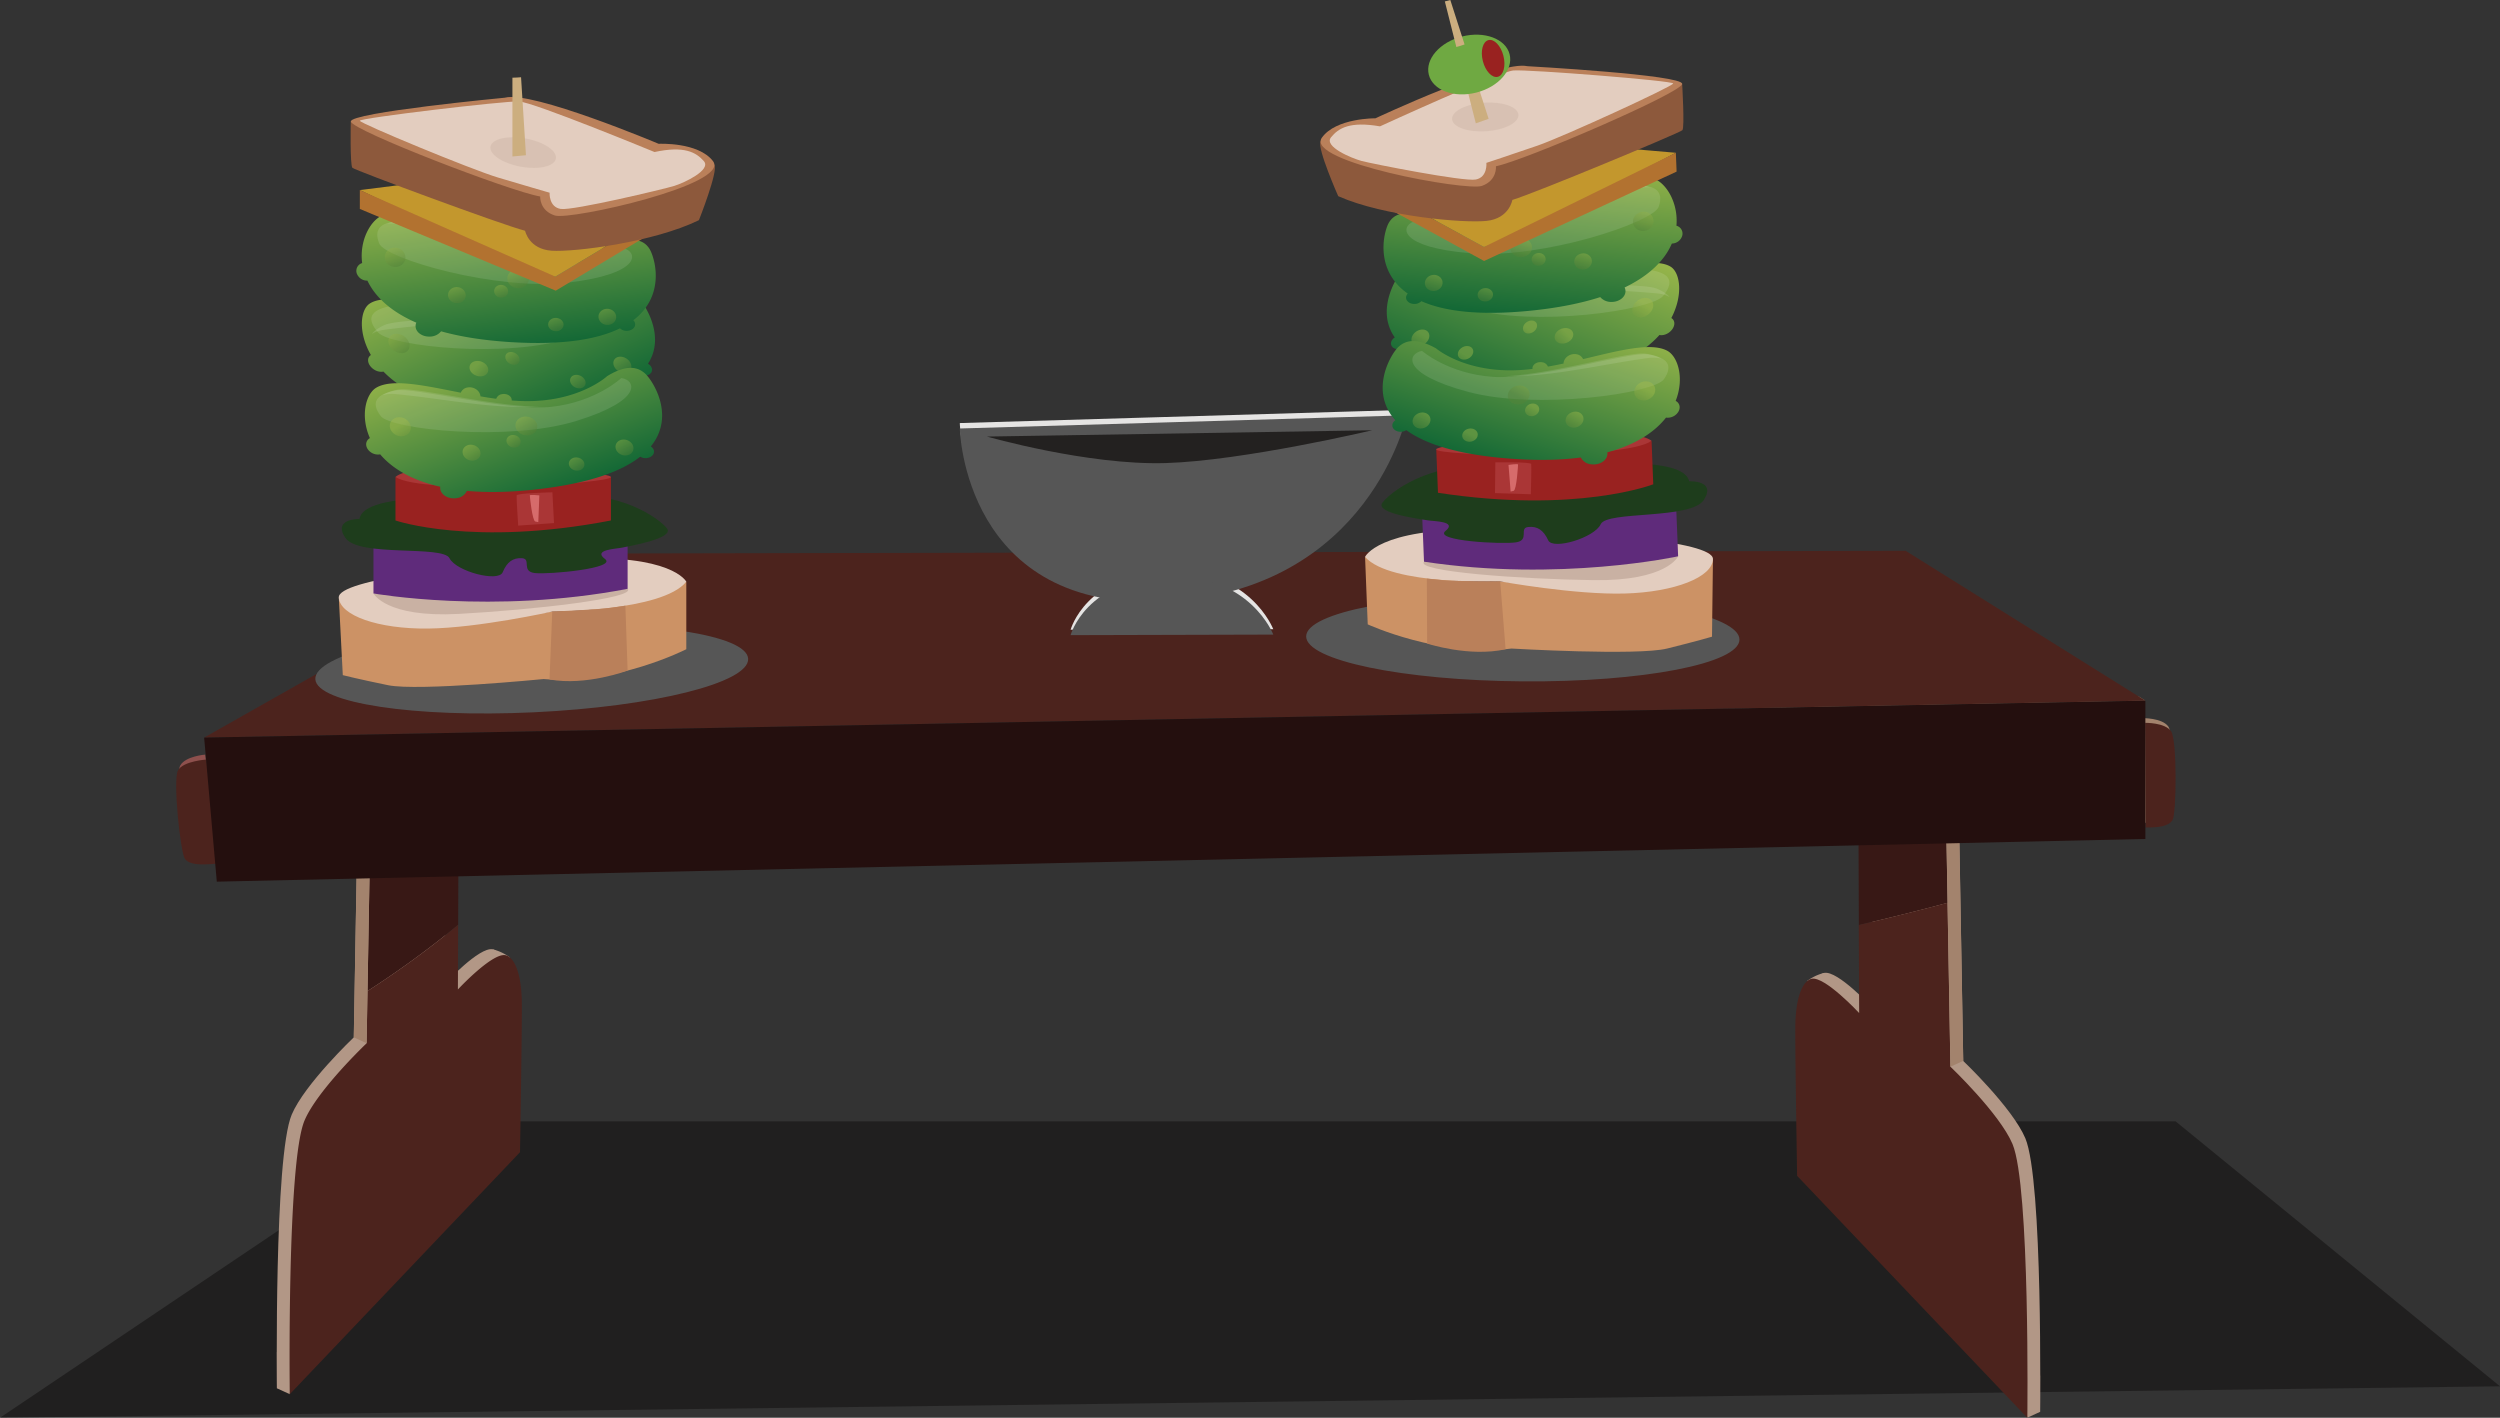 <svg xmlns="http://www.w3.org/2000/svg" xmlns:xlink="http://www.w3.org/1999/xlink" width="1737.34" height="985.23" viewBox="0 0 1737.34 985.23"><rect x="0" y="0" width="1737.34" height="985.23" fill="#333333" stroke="none"/><defs><style>.cls-1{fill:#030202;opacity:0.39;}.cls-2{fill:#8e504d;}.cls-3{fill:#4c231d;}.cls-4{fill:#a3836d;}.cls-5{fill:#240f0e;}.cls-6{fill:#60493a;}.cls-69,.cls-7{fill:#7f6858;}.cls-8{fill:#b29786;}.cls-9{fill:#381815;}.cls-10{fill:#e5e4e3;}.cls-11{fill:#565656;}.cls-12{fill:#232120;}.cls-13{fill:#cc9265;}.cls-14{fill:#e3cdbf;}.cls-15{fill:#c9b1a3;}.cls-16{fill:#5f2b7b;}.cls-17{fill:#1e3d1c;}.cls-18{fill:#ba805a;}.cls-19{fill:#992220;}.cls-20{fill:#aa3636;}.cls-21{fill:url(#linear-gradient);}.cls-22{fill:#fff;}.cls-22,.cls-69{opacity:0.11;}.cls-23{opacity:0.45;}.cls-24{fill:url(#linear-gradient-2);}.cls-25{fill:url(#linear-gradient-3);}.cls-26{fill:url(#linear-gradient-4);}.cls-27{fill:url(#linear-gradient-5);}.cls-28{fill:url(#linear-gradient-6);}.cls-29{fill:url(#linear-gradient-7);}.cls-30{fill:url(#linear-gradient-8);}.cls-31{fill:url(#linear-gradient-9);}.cls-32{fill:url(#linear-gradient-10);}.cls-33{fill:url(#linear-gradient-11);}.cls-34{fill:url(#linear-gradient-12);}.cls-35{fill:url(#linear-gradient-13);}.cls-36{fill:url(#linear-gradient-14);}.cls-37{fill:url(#linear-gradient-15);}.cls-38{fill:url(#linear-gradient-16);}.cls-39{fill:url(#linear-gradient-17);}.cls-40{fill:url(#linear-gradient-18);}.cls-41{fill:url(#linear-gradient-19);}.cls-42{fill:url(#linear-gradient-20);}.cls-43{fill:url(#linear-gradient-21);}.cls-44{fill:#c3972d;}.cls-45{fill:#b27230;}.cls-46{fill:#8d593c;}.cls-47{fill:#d66b6b;}.cls-48{fill:url(#linear-gradient-22);}.cls-49{fill:url(#linear-gradient-23);}.cls-50{fill:url(#linear-gradient-24);}.cls-51{fill:url(#linear-gradient-25);}.cls-52{fill:url(#linear-gradient-26);}.cls-53{fill:url(#linear-gradient-27);}.cls-54{fill:url(#linear-gradient-28);}.cls-55{fill:url(#linear-gradient-29);}.cls-56{fill:url(#linear-gradient-30);}.cls-57{fill:url(#linear-gradient-31);}.cls-58{fill:url(#linear-gradient-32);}.cls-59{fill:url(#linear-gradient-33);}.cls-60{fill:url(#linear-gradient-34);}.cls-61{fill:url(#linear-gradient-35);}.cls-62{fill:url(#linear-gradient-36);}.cls-63{fill:url(#linear-gradient-37);}.cls-64{fill:url(#linear-gradient-38);}.cls-65{fill:url(#linear-gradient-39);}.cls-66{fill:url(#linear-gradient-40);}.cls-67{fill:url(#linear-gradient-41);}.cls-68{fill:url(#linear-gradient-42);}.cls-70{fill:#ccae7f;}.cls-71{fill:#6fa942;}</style><linearGradient id="linear-gradient" x1="-2302.2" y1="-4099.03" x2="-2289.46" y2="-3934.25" gradientTransform="translate(3884.55 3225.4) rotate(-19.99)" gradientUnits="userSpaceOnUse"><stop offset="0" stop-color="#a1bb4b"/><stop offset="1" stop-color="#005d33"/></linearGradient><linearGradient id="linear-gradient-2" x1="-2328.17" y1="-4020.74" x2="-2323.79" y2="-4005.73" gradientTransform="matrix(0.79, 0.61, -0.61, 0.79, -272.72, 4853.24)" gradientUnits="userSpaceOnUse"><stop offset="0" stop-color="#a1bb4b"/><stop offset="1" stop-color="#548239"/></linearGradient><linearGradient id="linear-gradient-3" x1="-2289.68" y1="-4028.38" x2="-2284.5" y2="-4010.64" gradientTransform="translate(-615.92 4747.63) rotate(41.86)" xlink:href="#linear-gradient-2"/><linearGradient id="linear-gradient-4" x1="-2230.6" y1="-3982.32" x2="-2226.22" y2="-3967.31" gradientTransform="translate(-226.85 4760.62) rotate(37.6)" xlink:href="#linear-gradient-2"/><linearGradient id="linear-gradient-5" x1="-2263.2" y1="-3980.37" x2="-2259.56" y2="-3967.88" gradientTransform="translate(-702.41 4700.86) rotate(43.62)" xlink:href="#linear-gradient-2"/><linearGradient id="linear-gradient-6" x1="-2371.91" y1="-4051.12" x2="-2366.69" y2="-4033.23" gradientTransform="translate(-99.9 4906.72) rotate(35)" xlink:href="#linear-gradient-2"/><linearGradient id="linear-gradient-7" x1="-2300.27" y1="-4010.73" x2="-2296.81" y2="-3998.88" gradientTransform="translate(-277.78 4821.42) rotate(37.75)" xlink:href="#linear-gradient-2"/><linearGradient id="linear-gradient-8" x1="-1301" y1="-1830.69" x2="-1289.5" y2="-1681.88" gradientTransform="translate(2091.48 1617.63) rotate(-16.25)" xlink:href="#linear-gradient"/><linearGradient id="linear-gradient-9" x1="-1331.29" y1="-1753.02" x2="-1327.24" y2="-1739.12" gradientTransform="matrix(0.57, 0.82, -0.82, 0.57, -347.45, 2400.95)" xlink:href="#linear-gradient-2"/><linearGradient id="linear-gradient-10" x1="-1289.98" y1="-1761.79" x2="-1285.19" y2="-1745.36" gradientTransform="translate(-553.76 2265.53) rotate(61.33)" xlink:href="#linear-gradient-2"/><linearGradient id="linear-gradient-11" x1="-1228.25" y1="-1726.74" x2="-1224.2" y2="-1712.84" gradientTransform="translate(-278.35 2297.73) rotate(55.23)" xlink:href="#linear-gradient-2"/><linearGradient id="linear-gradient-12" x1="-1262.97" y1="-1723.57" x2="-1259.6" y2="-1712.02" gradientTransform="translate(-569.77 2218.29) rotate(63.41)" xlink:href="#linear-gradient-2"/><linearGradient id="linear-gradient-13" x1="-1374.27" y1="-1785.89" x2="-1369.44" y2="-1769.33" gradientTransform="matrix(0.63, 0.77, -0.77, 0.63, -224.22, 2483.06)" xlink:href="#linear-gradient-2"/><linearGradient id="linear-gradient-14" x1="-1300.52" y1="-1750.72" x2="-1297.32" y2="-1739.75" gradientTransform="translate(-343.69 2364.94) rotate(55.47)" xlink:href="#linear-gradient-2"/><linearGradient id="linear-gradient-15" x1="-107.55" y1="-231.06" x2="-96.92" y2="-93.54" gradientTransform="translate(462.87 347.04) rotate(-3.13)" xlink:href="#linear-gradient"/><linearGradient id="linear-gradient-16" x1="-139.81" y1="-157.85" x2="-135.95" y2="-144.63" gradientTransform="translate(190.26 363.52) rotate(81.32)" xlink:href="#linear-gradient-2"/><linearGradient id="linear-gradient-17" x1="-97.11" y1="-168.45" x2="-92.56" y2="-152.84" gradientTransform="translate(212.42 304.59) rotate(83.77)" xlink:href="#linear-gradient-2"/><linearGradient id="linear-gradient-18" x1="-36.23" y1="-137.08" x2="-32.37" y2="-123.87" gradientTransform="translate(299.72 273.08) rotate(81.32)" xlink:href="#linear-gradient-2"/><linearGradient id="linear-gradient-19" x1="-71.83" y1="-132.29" x2="-68.63" y2="-121.31" gradientTransform="matrix(0.1, 1, -1, 0.1, 268.17, 307.28)" xlink:href="#linear-gradient-2"/><linearGradient id="linear-gradient-20" x1="-181.69" y1="-188" x2="-177.09" y2="-172.24" gradientTransform="translate(135.89 389.84) rotate(78.41)" xlink:href="#linear-gradient-2"/><linearGradient id="linear-gradient-21" x1="-108.44" y1="-157.12" x2="-105.4" y2="-146.69" gradientTransform="translate(215.11 330.21) rotate(81.44)" xlink:href="#linear-gradient-2"/><linearGradient id="linear-gradient-22" x1="-2015.6" y1="-4018.47" x2="-2002.86" y2="-3853.69" gradientTransform="matrix(-0.95, -0.3, -0.3, 0.95, -2047.66, 3350.82)" xlink:href="#linear-gradient"/><linearGradient id="linear-gradient-23" x1="-2068.04" y1="-3875.94" x2="-2063.67" y2="-3860.93" gradientTransform="matrix(-0.61, -0.79, -0.79, 0.61, -3236.75, 956.64)" xlink:href="#linear-gradient-2"/><linearGradient id="linear-gradient-24" x1="-2029.56" y1="-3883.58" x2="-2024.38" y2="-3865.84" gradientTransform="matrix(-0.67, -0.74, -0.74, 0.67, -3179.87, 1283.23)" xlink:href="#linear-gradient-2"/><linearGradient id="linear-gradient-25" x1="-1943.99" y1="-3901.76" x2="-1939.62" y2="-3886.75" gradientTransform="matrix(-0.61, -0.79, -0.79, 0.61, -3281.28, 1071.96)" xlink:href="#linear-gradient-2"/><linearGradient id="linear-gradient-26" x1="-1976.59" y1="-3899.8" x2="-1972.95" y2="-3887.32" gradientTransform="matrix(-0.69, -0.72, -0.72, 0.69, -3161.15, 1501.04)" xlink:href="#linear-gradient-2"/><linearGradient id="linear-gradient-27" x1="-2085.31" y1="-3970.56" x2="-2080.09" y2="-3952.67" gradientTransform="matrix(-0.57, -0.82, -0.82, 0.57, -3296.02, 779.51)" xlink:href="#linear-gradient-2"/><linearGradient id="linear-gradient-28" x1="-2013.67" y1="-3930.17" x2="-2010.21" y2="-3918.32" gradientTransform="matrix(-0.61, -0.79, -0.79, 0.61, -3269.99, 1038.37)" xlink:href="#linear-gradient-2"/><linearGradient id="linear-gradient-29" x1="-1009.75" y1="-1769.03" x2="-998.24" y2="-1620.22" gradientTransform="matrix(-0.97, -0.24, -0.24, 0.97, -319.32, 1673.66)" xlink:href="#linear-gradient"/><linearGradient id="linear-gradient-30" x1="-1040.03" y1="-1691.36" x2="-1035.98" y2="-1677.47" gradientTransform="matrix(-0.82, -0.57, -0.57, 0.82, -717.72, 1082.22)" xlink:href="#linear-gradient-2"/><linearGradient id="linear-gradient-31" x1="-998.72" y1="-1700.13" x2="-993.93" y2="-1683.71" gradientTransform="matrix(-0.88, -0.48, -0.48, 0.88, -628.97, 1279.68)" xlink:href="#linear-gradient-2"/><linearGradient id="linear-gradient-32" x1="-937" y1="-1665.08" x2="-932.94" y2="-1651.18" gradientTransform="matrix(-0.82, -0.57, -0.57, 0.82, -724.43, 1119.99)" xlink:href="#linear-gradient-2"/><linearGradient id="linear-gradient-33" x1="-971.71" y1="-1661.91" x2="-968.34" y2="-1650.36" gradientTransform="matrix(-0.89, -0.45, -0.45, 0.89, -586.2, 1348.1)" xlink:href="#linear-gradient-2"/><linearGradient id="linear-gradient-34" x1="-1083.01" y1="-1724.23" x2="-1078.19" y2="-1707.67" gradientTransform="matrix(-0.77, -0.63, -0.63, 0.77, -779.3, 911.11)" xlink:href="#linear-gradient-2"/><linearGradient id="linear-gradient-35" x1="-1009.26" y1="-1689.06" x2="-1006.06" y2="-1678.09" gradientTransform="matrix(-0.82, -0.57, -0.57, 0.82, -718.69, 1099.65)" xlink:href="#linear-gradient-2"/><linearGradient id="linear-gradient-36" x1="190.1" y1="-237.1" x2="200.73" y2="-99.59" gradientTransform="matrix(-1, -0.02, -0.02, 1, 1257.96, 339.9)" xlink:href="#linear-gradient"/><linearGradient id="linear-gradient-37" x1="157.84" y1="-163.89" x2="161.69" y2="-150.68" gradientTransform="matrix(-0.99, -0.15, -0.15, 0.99, 1235.02, 359.87)" xlink:href="#linear-gradient-2"/><linearGradient id="linear-gradient-38" x1="200.54" y1="-174.49" x2="205.09" y2="-158.88" gradientTransform="matrix(-0.99, -0.11, -0.11, 0.99, 1241.41, 357.9)" xlink:href="#linear-gradient-2"/><linearGradient id="linear-gradient-39" x1="261.42" y1="-143.13" x2="265.28" y2="-129.91" gradientTransform="matrix(-0.99, -0.15, -0.15, 0.99, 1236.66, 374.15)" xlink:href="#linear-gradient-2"/><linearGradient id="linear-gradient-40" x1="225.82" y1="-138.34" x2="229.02" y2="-127.36" gradientTransform="matrix(-1, -0.1, -0.1, 1, 1246.09, 358.01)" xlink:href="#linear-gradient-2"/><linearGradient id="linear-gradient-41" x1="115.96" y1="-194.04" x2="120.56" y2="-178.29" gradientTransform="matrix(-0.98, -0.2, -0.2, 0.98, 1221.31, 358.23)" xlink:href="#linear-gradient-2"/><linearGradient id="linear-gradient-42" x1="189.21" y1="-163.17" x2="192.25" y2="-152.74" gradientTransform="matrix(-0.99, -0.15, -0.15, 0.99, 1234.91, 363.7)" xlink:href="#linear-gradient-2"/></defs><g id="Layer_2" data-name="Layer 2"><g id="Layer_1-2" data-name="Layer 1"><polygon class="cls-1" points="0 985.23 306.25 779.24 1511.88 779.24 1737.34 963.39 0 985.23"/><path class="cls-2" d="M142.66,524.4s-13.61,1-17.35,7.48,1.72,57.43,4.78,61.5,10.14,4.46,19.17,3.42Z"/><path class="cls-3" d="M143.46,527.83s-16,1-19.75,7.47,1.72,57.44,4.78,61.51,10.14,4.46,21.57,3.42Z"/><path class="cls-4" d="M1488.83,499.07s13.64-.27,18,5.8,3.74,57.34,1.08,61.69-9.67,5.39-18.76,5.21Z"/><path class="cls-3" d="M1490.74,502.33s13.65-.27,18,5.8,3.73,57.34,1.08,61.69-9.68,5.39-18.77,5.21Z"/><polygon class="cls-4" points="1490.89 486.9 1198.83 492.45 1486.4 484.1 1490.89 486.9"/><polygon class="cls-5" points="1276.74 405.89 1353.42 449.43 1366.16 449.43 1288.33 405.89 1276.74 405.89"/><polygon class="cls-6" points="1366.16 449.43 1366.16 447.66 1354.22 441.15 1354.22 442.75 1366.16 449.43"/><path class="cls-7" d="M1355.13,444.23s5.81-24.7-8.13-32.72-46.23-23.7-52.62-21.65c-8.82,2.84-6.45,19.28-6.45,19.28Z"/><polygon class="cls-7" points="1350.53 445 1355.13 444.23 1355.13 435.88 1348.35 434.33 1350.53 445"/><path class="cls-7" d="M1288.33,391.28a12,12,0,0,1,8.05-1.6c4.37.82,5.52,10.72,5.52,10.72Z"/><path class="cls-5" d="M1350.53,445s5.81-24.7-8.13-32.71-46.23-23.71-52.62-21.65c-8.82,2.83-6.45,19.27-6.45,19.27Z"/><polygon class="cls-3" points="141.86 512.57 367.66 384.76 1324.26 382.76 1490.89 486.9 141.86 512.57"/><path class="cls-8" d="M352.46,796.6l-160,168.18s-2.05-161,10.26-190.18c8.95-21.23,43.14-53.72,43.14-53.72l3-170.42L309.86,529l-.58,154.51s23.81-25.66,33.05-23.81c5.5,1.1,10.95,10.81,11.36,31.94C354,705.94,352.46,796.6,352.46,796.6Z"/><path class="cls-8" d="M201.37,968.87l-8.94-4.09v-25.2S205.24,942.12,201.37,968.87Z"/><path class="cls-8" d="M342.33,659.72a32.55,32.55,0,0,1,12.09,5.72l-12.09,9.14Z"/><path class="cls-9" d="M318.8,533.11l-61.06,21.44L255.4,688.71a663.9,663.9,0,0,0,63-46Z"/><path class="cls-3" d="M362.62,695.75c-.41-21.13-5.86-30.84-11.35-31.94-9.24-1.85-33.06,23.81-33.06,23.81l.17-44.89a663.9,663.9,0,0,1-63,46L254.77,725s-34.19,32.49-43.15,53.72c-12.31,29.16-10.25,190.18-10.25,190.18l160-168.19S362.9,710,362.62,695.75Z"/><polygon class="cls-4" points="245.83 720.88 254.77 724.97 257.74 554.55 248.81 550.46 245.83 720.88"/><path class="cls-8" d="M1257.72,813l160,168.19s2.06-161-10.25-190.19c-9-21.22-43.15-53.72-43.15-53.72l-3-170.41-61.06-21.44.59,154.51s-23.82-25.67-33.06-23.82c-5.49,1.1-10.94,10.81-11.35,31.95C1256.21,722.3,1257.72,813,1257.72,813Z"/><path class="cls-8" d="M1408.81,985.23l8.93-4.09V955.93S1404.93,958.48,1408.81,985.23Z"/><path class="cls-8" d="M1267.84,676.07a32.55,32.55,0,0,0-12.09,5.73l12.09,9.14Z"/><path class="cls-9" d="M1352.43,570.91l-61-21.44.35,93.41c20.6-4.84,41.15-9.93,61.69-15.48Z"/><path class="cls-3" d="M1398.56,795c-9-21.22-43.15-53.72-43.15-53.72l-2-113.92c-20.54,5.55-41.09,10.64-61.69,15.48L1292,704s-23.81-25.67-33-23.82c-5.5,1.1-10.94,10.81-11.36,32-.27,14.28,1.23,104.93,1.23,104.93l160,168.19S1410.86,824.21,1398.56,795Z"/><polygon class="cls-4" points="1364.34 737.23 1355.41 741.32 1352.43 570.9 1361.37 566.82 1364.34 737.23"/><polygon class="cls-5" points="141.86 512.57 1490.89 486.9 1490.89 583.03 150.66 612.7 141.86 512.57"/><path class="cls-10" d="M667,294l310.6-9.18S952.41,405.9,811,414.28,667,294,667,294Z"/><path class="cls-10" d="M744,437.64s10.46-38.74,67.54-40.73,73.31,40.36,73.31,40.36Z"/><path class="cls-11" d="M667,297.77l310.61-9.17S952.42,409.65,811,418,667,297.77,667,297.77Z"/><path class="cls-11" d="M744,441.39s10.46-38.74,67.54-40.73S884.85,441,884.85,441Z"/><path class="cls-12" d="M685.87,303.38,953.62,299S864.08,320.19,810,321.81,685.87,303.38,685.87,303.38Z"/><ellipse class="cls-11" cx="369.55" cy="464.88" rx="150.56" ry="30.14" transform="translate(-21.43 17.87) rotate(-2.69)"/><path class="cls-13" d="M476.94,404.25v46.92s-49.13,25.1-99.2,20.73c0,0-87.15,8.55-108,4.28s-31.52-7-31.52-7l-2.78-54s20.4,14.14,57,15.78,91.32-6,91.32-6S424.1,428.25,476.94,404.25Z"/><path class="cls-14" d="M476.94,404.25s-9.73-19.65-81.58-15.83S234.79,402.68,235.43,415.2s27.35,22,62.12,21.61S383.77,425,383.77,425,460.25,425,476.94,404.25Z"/><path class="cls-15" d="M259.54,412.38s8.34,17,59.33,14.24,123.77-10.92,117.28-17.46S259.54,412.38,259.54,412.38Z"/><path class="cls-16" d="M259.54,377v35.41s83,14.78,176.61-3.22v-42S326.29,392.79,259.54,377Z"/><path class="cls-17" d="M249.8,360.6s-19-.22-9.73,13.26,67.67,4.85,72.31,14.07,34,16.86,36.94,9.77,7.1-10.26,13.59-9.77-.93,9.22,8.81,10.31,57.48-3.27,48.67-9.82,8.34-7,12.05-7.88,36.62-6.22,31.06-13.36-33.38-26.57-71.85-22.3S254,337.68,249.8,360.6Z"/><path class="cls-18" d="M381.88,472.19,383.77,425s31-1.24,40.91-2.67l9.92-1.42L436.15,466S407.34,476.85,381.88,472.19Z"/><path class="cls-19" d="M274.83,331.45v30.24s53.77,18.55,149.73,0V331.45S319.33,344.32,274.83,331.45Z"/><path class="cls-20" d="M383.88,342.14c-.87,0-24.64.56-24.85,2.13s1.09,21,1.09,21L385,363.5Z"/><path class="cls-20" d="M274.83,331.45s4.61-4.79,22.06-5.23,126.27.66,127.67,5.23S293.33,344.1,274.83,331.45Z"/><path class="cls-21" d="M438.6,201c-4.62-3.65-12.27-7.25-25.45,2,0,0-16.52,18.58-54.66,17.59q-3.9-.1-7.91-.44a3.71,3.71,0,0,0-.42-1.53,6.51,6.51,0,0,0-7.05-2.91,3.93,3.93,0,0,0-3.26,3.24q-5.49-.75-11-1.72a6.73,6.73,0,0,0-.6-1.67,8.9,8.9,0,0,0-9.44-4.56,4.87,4.87,0,0,0-3.79,3.63c-25.2-5-48.16-10.26-58.17-3.6-6.5,4.33-8.15,19.94.9,35.7-2.44,1.54-2.65,4.87-.34,7.8s6.08,4.36,9.07,3.7c9.35,9.66,23.65,18.26,44.39,22.94a6.4,6.4,0,0,0,.74,2.85c2,3.94,7.52,6.21,12.29,5.06,3-.73,5-2.67,5.57-5,13.9,1.31,30,1.09,48.66-1.2C413.19,278.6,433.36,270,444.2,260a7.45,7.45,0,0,0,5.38.85c3-.72,4.34-3.28,3.08-5.73a5.85,5.85,0,0,0-2.34-2.34C464.38,230.86,444.2,205.43,438.6,201Z"/><path class="cls-22" d="M423,204.35s-14.6,16.85-44.53,20.32S282.32,210.44,270.13,213c-12.52,2.67-15.86,8.34-7.37,18.05s90.39,18.42,134.38,3.5S432.88,205.69,423,204.35Z"/><g class="cls-23"><ellipse class="cls-24" cx="332.78" cy="256.19" rx="5.2" ry="6.67" transform="translate(-17.79 487.43) rotate(-71)"/><ellipse class="cls-25" cx="362.05" cy="229.76" rx="6.25" ry="7.97" transform="translate(47.71 521.41) rotate(-75.26)"/><ellipse class="cls-26" cx="432.51" cy="253.54" rx="5.2" ry="6.67" transform="translate(-13.32 482.85) rotate(-57.6)"/><ellipse class="cls-27" cx="401.58" cy="265.21" rx="4.43" ry="5.63" transform="translate(-14.47 507.1) rotate(-63.62)"/><ellipse class="cls-28" cx="277.29" cy="238.7" rx="6.11" ry="7.9" transform="translate(-77.3 328.91) rotate(-55)"/><ellipse class="cls-29" cx="356.12" cy="249.03" rx="4.11" ry="5.27" transform="translate(-44.54 417.28) rotate(-57.74)"/></g><path class="cls-22" d="M266,229.33c33.06-4.58,68.41-5.17,99.53-14.44-31.82,7.29-88.45,6.25-98.59,11.08-4.07,1.93-6.94,4-8.5,6.12A20.16,20.16,0,0,1,266,229.33Z"/><path class="cls-30" d="M448.12,259.42c-4.16-3.59-11.4-7.11-26.22,2,0,0-19.62,18.26-58.31,17.31-2.63-.06-5.3-.21-8-.43a3.27,3.27,0,0,0-.2-1.5c-.84-2.22-3.86-3.5-6.74-2.85a4.82,4.82,0,0,0-3.81,3.18c-3.64-.49-7.3-1.06-10.94-1.69a5.63,5.63,0,0,0-.36-1.63c-1.24-3.3-5.24-5.3-8.92-4.48a6,6,0,0,0-4.41,3.57c-24.91-4.88-47.49-10.05-58.69-3.5-7.27,4.25-11.31,19.58-4.46,35.05-2.72,1.52-3.43,4.79-1.53,7.67a8.71,8.71,0,0,0,8.68,3.63c8.07,9.48,21.32,17.92,41.74,22.5a5.65,5.65,0,0,0,.32,2.8c1.47,3.88,6.73,6.1,11.75,5a8.69,8.69,0,0,0,6.43-4.92c13.95,1.28,30.41,1.06,49.73-1.2,36.34-4.23,58.17-12.67,70.74-22.56a7.17,7.17,0,0,0,5.34.83c3.12-.7,4.91-3.21,4-5.62a4.65,4.65,0,0,0-2-2.3C469.86,288.73,453.16,263.76,448.12,259.42Z"/><path class="cls-22" d="M431.75,262.71s-17.41,16.55-48.42,20-95.77-13.93-108.57-11.37c-13.14,2.63-17.4,8.2-10.22,17.74s89.26,18,136.3,3.36S441.59,264,431.75,262.71Z"/><g class="cls-23"><ellipse class="cls-31" cx="327.72" cy="314.61" rx="5.46" ry="6.34" transform="translate(-74.71 525.4) rotate(-71.48)"/><ellipse class="cls-32" cx="365.8" cy="296.01" rx="6.49" ry="7.67" transform="translate(-1.95 589.59) rotate(-77.58)"/><ellipse class="cls-33" cx="434" cy="311.02" rx="5.46" ry="6.34" transform="translate(1.21 623.72) rotate(-71.48)"/><ellipse class="cls-34" cx="400.74" cy="322.5" rx="4.57" ry="5.45" transform="translate(11.53 658.82) rotate(-79.66)"/><ellipse class="cls-35" cx="278.18" cy="296.52" rx="6.47" ry="7.47" transform="translate(-103.79 435.83) rotate(-66.86)"/><ellipse class="cls-36" cx="356.89" cy="306.62" rx="4.31" ry="5.01" transform="translate(-46.22 549.29) rotate(-71.71)"/></g><path class="cls-22" d="M274.18,273.78c33.34,3.13,67.34,10.6,100.64,8.81-33.2-.26-86.92-14.12-98.45-11.81-4.63.92-8.15,2.21-10.47,3.91A22.7,22.7,0,0,1,274.18,273.78Z"/><path class="cls-37" d="M451,172.39c-3-4.22-9-8.92-26.12-2.66,0,0-24.49,14.35-61.89,6.66-2.54-.52-5.09-1.14-7.64-1.81a3.46,3.46,0,0,0,.25-1.5c-.17-2.31-2.73-4.08-5.73-4a5.6,5.6,0,0,0-4.65,2.43c-3.4-1.11-6.79-2.31-10.16-3.56a5.39,5.39,0,0,0,.14-1.66c-.24-3.42-3.54-6.07-7.37-5.91a7,7,0,0,0-5.35,2.7C299.66,154,279.19,145,266.36,149.46c-8.33,2.87-16.78,17.09-14.68,33.36a5.63,5.63,0,0,0-3.75,7.2,7.63,7.63,0,0,0,7.39,5c5.06,10.64,15.49,21.18,34,29.21a5.77,5.77,0,0,0-.51,2.79c.28,4,4.75,7.11,10,6.89a10.09,10.09,0,0,0,7.71-3.67c13.21,3.69,29.3,6.35,48.79,7.53,36.64,2.23,60.39-2.17,75.53-9.6a6.72,6.72,0,0,0,5,1.74c3.25-.14,5.73-2.28,5.56-4.78a4,4,0,0,0-1.3-2.59C463.54,204.74,454.62,177.5,451,172.39Z"/><path class="cls-22" d="M434.08,172.73s-21.83,13.08-53,11-89.16-30.31-102.39-30c-13.57.26-19.36,4.93-15.17,15.48s81.61,33.17,131.75,27.11S443.29,175.73,434.08,172.73Z"/><g class="cls-23"><ellipse class="cls-38" cx="317.48" cy="205.09" rx="5.61" ry="6.17" transform="translate(82.66 501.26) rotate(-84.45)"/><ellipse class="cls-39" cx="360.05" cy="193.63" rx="6.61" ry="7.54" transform="translate(147.25 542.7) rotate(-86.9)"/><ellipse class="cls-40" cx="422.04" cy="220.17" rx="5.61" ry="6.17" transform="translate(162.1 618.95) rotate(-84.45)"/><ellipse class="cls-41" cx="386.27" cy="225.54" rx="4.64" ry="5.37" transform="translate(144.37 601.78) rotate(-87.54)"/><ellipse class="cls-42" cx="274.56" cy="178.81" rx="6.7" ry="7.2" transform="translate(57.28 424.06) rotate(-81.53)"/><ellipse class="cls-43" cx="348.25" cy="202.41" rx="4.43" ry="4.88" transform="translate(113.8 529.94) rotate(-84.57)"/></g><path class="cls-22" d="M277.37,156c31.54,8.88,62.46,22.09,95.41,26.17-32.26-6.06-80.48-28.95-92.4-28.72-4.78.09-8.59.74-11.34,2A22.5,22.5,0,0,1,277.37,156Z"/><path class="cls-44" d="M322.67,122.94l-72.61,9.16s116.09,55.65,135.84,60.14l71.81-43S360.38,139.53,322.67,122.94Z"/><polygon class="cls-45" points="250.06 132.1 385.9 192.24 457.71 149.26 454.85 160.78 386.2 201.99 250.06 145.2 250.06 132.1"/><path class="cls-46" d="M243.77,84.49s-.61,30.4,1.12,32.13,103.94,39.62,120,43.74c0,0,2.59,12.77,18.4,13.86s71-5.85,102.42-21.22c0,0,13.53-34.08,10.76-38.57S243.77,84.49,243.77,84.49Z"/><path class="cls-18" d="M350.82,67.9s-108.19,10.3-107,16.59,111,48.62,131.57,52.05c0,0-.58,9.89,10.29,13.24S508,128.26,495.46,111.94c-10.33-13.4-37.75-12-37.75-12S369.55,62.75,350.82,67.9Z"/><path class="cls-14" d="M454.85,105.65S370.69,70.93,360.63,70.5,249.82,82,250.06,83.92s77.8,34,95.87,39.41,36,10.59,36,10.59-.65,10,7.8,11.28,71.89-13.86,78.82-16,26-11.08,20.57-17.24S475.54,101.19,454.85,105.65Z"/><path class="cls-47" d="M374.82,344.27s-6.64-.7-6.64,0S369.9,362,372,362.41l2.08.44Z"/><ellipse class="cls-11" cx="1058.33" cy="443.4" rx="30.14" ry="150.56" transform="translate(606.93 1498.34) rotate(-89.57)"/><path class="cls-13" d="M948.63,387l1.85,46.89s50.09,23.14,99.94,16.81c0,0,87.42,5.11,108.09,0s31.22-8.24,31.22-8.24l.66-54s-19.83,14.93-56.35,18-91.49-2.4-91.49-2.4S1002.38,409,948.63,387Z"/><path class="cls-14" d="M948.63,387s9-20,80.9-19,161,7.92,160.86,20.46-26.47,23-61.22,24-86.62-8.43-86.62-8.43S966.12,407.1,948.63,387Z"/><path class="cls-15" d="M1166.19,386.6s-7.67,17.28-58.73,16.57-124.1-6-117.87-12.83S1166.19,386.6,1166.19,386.6Z"/><path class="cls-16" d="M1164.79,351.22l1.4,35.38s-82.33,18-176.6,3.74l-1.66-41.94S1098.72,369.66,1164.79,351.22Z"/><path class="cls-17" d="M1173.88,334.48s19-1,10.25,12.86-67.44,7.52-71.71,16.92-33.32,18.18-36.52,11.21-7.5-10-14-9.22,1.29,9.17-8.39,10.65-57.57-1-49-7.9-8.62-6.7-12.36-7.4-36.83-4.78-31.56-12.12,32.31-27.87,70.92-25.12S1168.8,311.74,1173.88,334.48Z"/><path class="cls-18" d="M1046.3,451.19l-3.75-47.1s-31,0-41-1l-10-1,.23,45.15S1021,456.85,1046.3,451.19Z"/><path class="cls-19" d="M1147.72,306.34l1.19,30.21s-53,20.66-149.61,5.9l-1.2-30.21S1103.76,321,1147.72,306.34Z"/><path class="cls-20" d="M1039.17,321.31c.87,0,24.64-.4,24.92,1.16s-.26,21-.26,21l-24.91-.8Z"/><path class="cls-20" d="M1147.72,306.34s-4.8-4.61-22.25-4.36-126.15,5.63-127.37,10.26S1129.73,319.71,1147.72,306.34Z"/><path class="cls-48" d="M978.93,182.45c4.48-3.83,12-7.72,25.52,1,0,0,17.24,17.91,55.31,15.42,2.59-.17,5.22-.43,7.88-.75a3.84,3.84,0,0,1,.36-1.54,6.5,6.5,0,0,1,6.94-3.19,4,4,0,0,1,3.38,3.11c3.63-.64,7.28-1.37,10.92-2.16a7.15,7.15,0,0,1,.53-1.69,8.9,8.9,0,0,1,9.25-4.92,4.85,4.85,0,0,1,3.94,3.47c25-6,47.72-12.15,58-5.88,6.66,4.06,8.93,19.6.5,35.7,2.5,1.45,2.84,4.76.66,7.79s-5.91,4.59-8.92,4c-9,10-22.91,19.18-43.45,24.68a6.46,6.46,0,0,1-.63,2.87c-1.87,4-7.28,6.51-12.08,5.55-3.07-.61-5.14-2.47-5.76-4.78-13.84,1.85-30,2.27-48.68.72-35.2-2.91-55.69-10.69-66.92-20.31a7.43,7.43,0,0,1-5.34,1c-3-.59-4.46-3.1-3.31-5.59a5.85,5.85,0,0,1,2.25-2.44C954.36,213.3,973.52,187.09,978.93,182.45Z"/><path class="cls-22" d="M994.64,185.17s15.26,16.27,45.31,18.56,95.52-18,107.8-15.89c12.61,2.17,16.17,7.7,8.07,17.75s-89.59,22-134.13,8.78S984.84,186.9,994.64,185.17Z"/><g class="cls-23"><ellipse class="cls-49" cx="1086.85" cy="233.42" rx="6.67" ry="5.2" transform="translate(-10.68 409.92) rotate(-21.26)"/><ellipse class="cls-50" cx="1056.56" cy="208.16" rx="7.97" ry="6.25" transform="translate(-14.69 318.04) rotate(-17)"/><ellipse class="cls-51" cx="987.09" cy="234.7" rx="6.67" ry="5.2" transform="translate(41.69 603.01) rotate(-34.66)"/><ellipse class="cls-52" cx="1018.46" cy="245.15" rx="5.63" ry="4.43" transform="translate(7.12 518.19) rotate(-28.64)"/><ellipse class="cls-53" cx="1141.61" cy="213.76" rx="7.9" ry="6.11" transform="translate(103.61 734.83) rotate(-37.26)"/><ellipse class="cls-54" cx="1063.24" cy="227.18" rx="5.27" ry="4.11" transform="translate(58.42 642.43) rotate(-34.51)"/></g><path class="cls-22" d="M1152.52,204c-33.2-3.28-68.55-2.48-100-10.52,32.09,6,88.63,2.76,99,7.18,4.14,1.78,7.09,3.7,8.73,5.79A20,20,0,0,0,1152.52,204Z"/><path class="cls-55" d="M971.72,241.19c4-3.74,11.11-7.55,26.28.94,0,0,20.33,17.47,59,15,2.62-.17,5.28-.43,8-.75a3.24,3.24,0,0,1,.13-1.5c.76-2.26,3.72-3.65,6.63-3.12a4.84,4.84,0,0,1,3.93,3c3.62-.63,7.25-1.35,10.87-2.12a5.41,5.41,0,0,1,.29-1.65c1.11-3.34,5-5.5,8.74-4.82a6.05,6.05,0,0,1,4.55,3.39c24.69-5.86,47.06-11.91,58.5-5.81,7.43,4,12.07,19.12,5.84,34.85,2.77,1.42,3.62,4.65,1.83,7.61a8.7,8.7,0,0,1-8.53,4c-7.69,9.79-20.6,18.75-40.82,24.13a5.65,5.65,0,0,1-.21,2.81c-1.31,3.93-6.48,6.36-11.55,5.43a8.67,8.67,0,0,1-6.61-4.66c-13.9,1.83-30.35,2.25-49.74.76-36.48-2.8-58.63-10.37-71.57-19.75a7.33,7.33,0,0,1-5.31,1c-3.15-.58-5-3-4.22-5.46a4.66,4.66,0,0,1,1.93-2.38C951.15,271.33,966.86,245.73,971.72,241.19Z"/><path class="cls-22" d="M988.21,243.83s18,15.86,49.17,18.06,95.14-17.69,108-15.63c13.23,2.11,17.71,7.5,10.91,17.31s-88.48,21.55-136.06,8.74S978.43,245.53,988.21,243.83Z"/><g class="cls-23"><ellipse class="cls-56" cx="1094.2" cy="291.6" rx="6.34" ry="5.46" transform="translate(-32.27 407.2) rotate(-20.78)"/><ellipse class="cls-57" cx="1055.42" cy="274.51" rx="7.67" ry="6.49" transform="translate(-35.11 276.37) rotate(-14.68)"/><ellipse class="cls-58" cx="987.87" cy="292.19" rx="6.34" ry="5.46" transform="translate(-39.4 369.51) rotate(-20.78)"/><ellipse class="cls-59" cx="1021.55" cy="302.35" rx="5.45" ry="4.57" transform="translate(-41.36 230.15) rotate(-12.6)"/><ellipse class="cls-60" cx="1142.99" cy="271.57" rx="7.47" ry="6.47" transform="translate(-6.03 516.39) rotate(-25.39)"/><ellipse class="cls-61" cx="1064.74" cy="284.76" rx="5.01" ry="4.31" transform="translate(-32.22 391.74) rotate(-20.54)"/></g><path class="cls-22" d="M1146.09,248.69c-33.19,4.44-66.87,13.24-100.21,12.76,33.17-1.56,86.29-17.53,97.91-15.68,4.66.74,8.23,1.9,10.61,3.5A22.41,22.41,0,0,0,1146.09,248.69Z"/><path class="cls-62" d="M965.42,154.35c2.82-4.34,8.65-9.27,26-3.69,0,0,25,13.37,62.1,4.21,2.52-.62,5-1.33,7.57-2.11a3.25,3.25,0,0,1-.3-1.48c.07-2.32,2.56-4.19,5.56-4.18a5.59,5.59,0,0,1,4.74,2.25c3.36-1.25,6.7-2.58,10-4a5.66,5.66,0,0,1-.2-1.65c.11-3.44,3.3-6.21,7.13-6.2a7,7,0,0,1,5.45,2.48c22.45-10,42.55-19.78,55.54-15.87,8.44,2.55,17.45,16.43,16,32.76a5.63,5.63,0,0,1,4,7.05,7.6,7.6,0,0,1-7.18,5.33c-4.64,10.84-14.64,21.78-32.84,30.54a5.79,5.79,0,0,1,.62,2.76c-.13,4-4.47,7.29-9.71,7.28a10.08,10.08,0,0,1-7.84-3.36c-13.06,4.2-29,7.49-48.45,9.44-36.53,3.67-60.43.21-75.86-6.62a6.71,6.71,0,0,1-4.89,1.94c-3.25,0-5.82-2.05-5.74-4.55a4,4,0,0,1,1.2-2.65C954.16,187.16,962,159.59,965.42,154.35Z"/><path class="cls-22" d="M982.33,154s22.34,12.22,53.44,8.91,87.9-33.8,101.12-34.07c13.58-.27,19.54,4.17,15.78,14.88s-80.24,36.36-130.58,32.27S973.26,157.37,982.33,154Z"/><g class="cls-23"><ellipse class="cls-63" cx="1100.12" cy="181.76" rx="6.17" ry="5.61" transform="translate(-14.49 151.09) rotate(-7.81)"/><ellipse class="cls-64" cx="1057.13" cy="171.99" rx="7.54" ry="6.61" transform="translate(-11.44 99.39) rotate(-5.35)"/><ellipse class="cls-65" cx="996.24" cy="200.95" rx="6.17" ry="5.61" transform="matrix(0.99, -0.14, 0.14, 0.99, -18.06, 137.16)"/><ellipse class="cls-66" cx="1032.19" cy="204.9" rx="5.37" ry="4.64" transform="translate(-13.35 85.58) rotate(-4.72)"/><ellipse class="cls-67" cx="1141.97" cy="153.81" rx="7.2" ry="6.7" transform="translate(-8.68 215.16) rotate(-10.72)"/><ellipse class="cls-68" cx="1069.27" cy="180.29" rx="4.88" ry="4.43" transform="translate(-14.51 144.65) rotate(-7.69)"/></g><path class="cls-22" d="M1138.27,131.09c-31.17,10.12-61.55,24.54-94.31,29.91,32-7.32,79.28-32.09,91.2-32.33,4.78-.1,8.61.39,11.41,1.54A22.58,22.58,0,0,0,1138.27,131.09Z"/><path class="cls-44" d="M1091.7,99.88l72.91,6.29s-113.8,60.18-133.36,65.45l-73.44-40.13S1054.68,117.94,1091.7,99.88Z"/><polygon class="cls-45" points="1164.61 106.17 1031.25 171.62 957.81 131.49 961.12 142.9 1031.33 181.37 1165.13 119.26 1164.61 106.17"/><path class="cls-46" d="M1169,58.35s1.81,30.34.15,32.14-102.3,43.69-118.15,48.44c0,0-2.09,12.87-17.84,14.57s-71.2-3-103.18-17.17c0,0-14.86-33.51-12.27-38.12S1169,58.35,1169,58.35Z"/><path class="cls-18" d="M1061.4,46S1169.92,52,1169,58.35s-109,53-129.41,57.19c0,0,1,9.86-9.77,13.64S906.68,112.5,918.61,95.7c9.8-13.8,37.25-13.49,37.25-13.49S1042.49,41.58,1061.4,46Z"/><path class="cls-14" d="M959,87.81s82.72-38,92.76-38.84,111.17,7.1,111,9.06-76.4,37-94.23,43.15-35.59,12-35.59,12,1,9.94-7.35,11.57-72.38-11-79.39-12.9-26.4-10-21.23-16.41S938.09,84.16,959,87.81Z"/><path class="cls-47" d="M1048.31,323.09s6.61-1,6.63-.26-1,17.76-3.08,18.28l-2.07.51Z"/><ellipse class="cls-69" cx="363.58" cy="106.04" rx="9.96" ry="23.12" transform="translate(193.42 444.39) rotate(-79.56)"/><path class="cls-70" d="M362.1,53.68c-2,.19-3.94.27-6,.31v54.76l9.4-.87"/><ellipse class="cls-69" cx="1032.16" cy="81.25" rx="23.12" ry="9.96" transform="translate(-3.12 68.8) rotate(-3.81)"/><path class="cls-70" d="M1012.12,32.64l13.48,53.07,8.9-3.15-16.67-51.69C1016,31.53,1014.09,32.1,1012.12,32.64Z"/><ellipse class="cls-71" cx="1021.01" cy="44.84" rx="28.96" ry="20.11" transform="translate(20.38 252.71) rotate(-14.25)"/><ellipse class="cls-19" cx="1037.63" cy="40.62" rx="7.38" ry="13.16" transform="translate(21.93 256.67) rotate(-14.25)"/><path class="cls-70" d="M1007.88,0l-3.81,1,8,31.67c2-.54,3.87-1.11,5.71-1.77Z"/></g></g></svg>